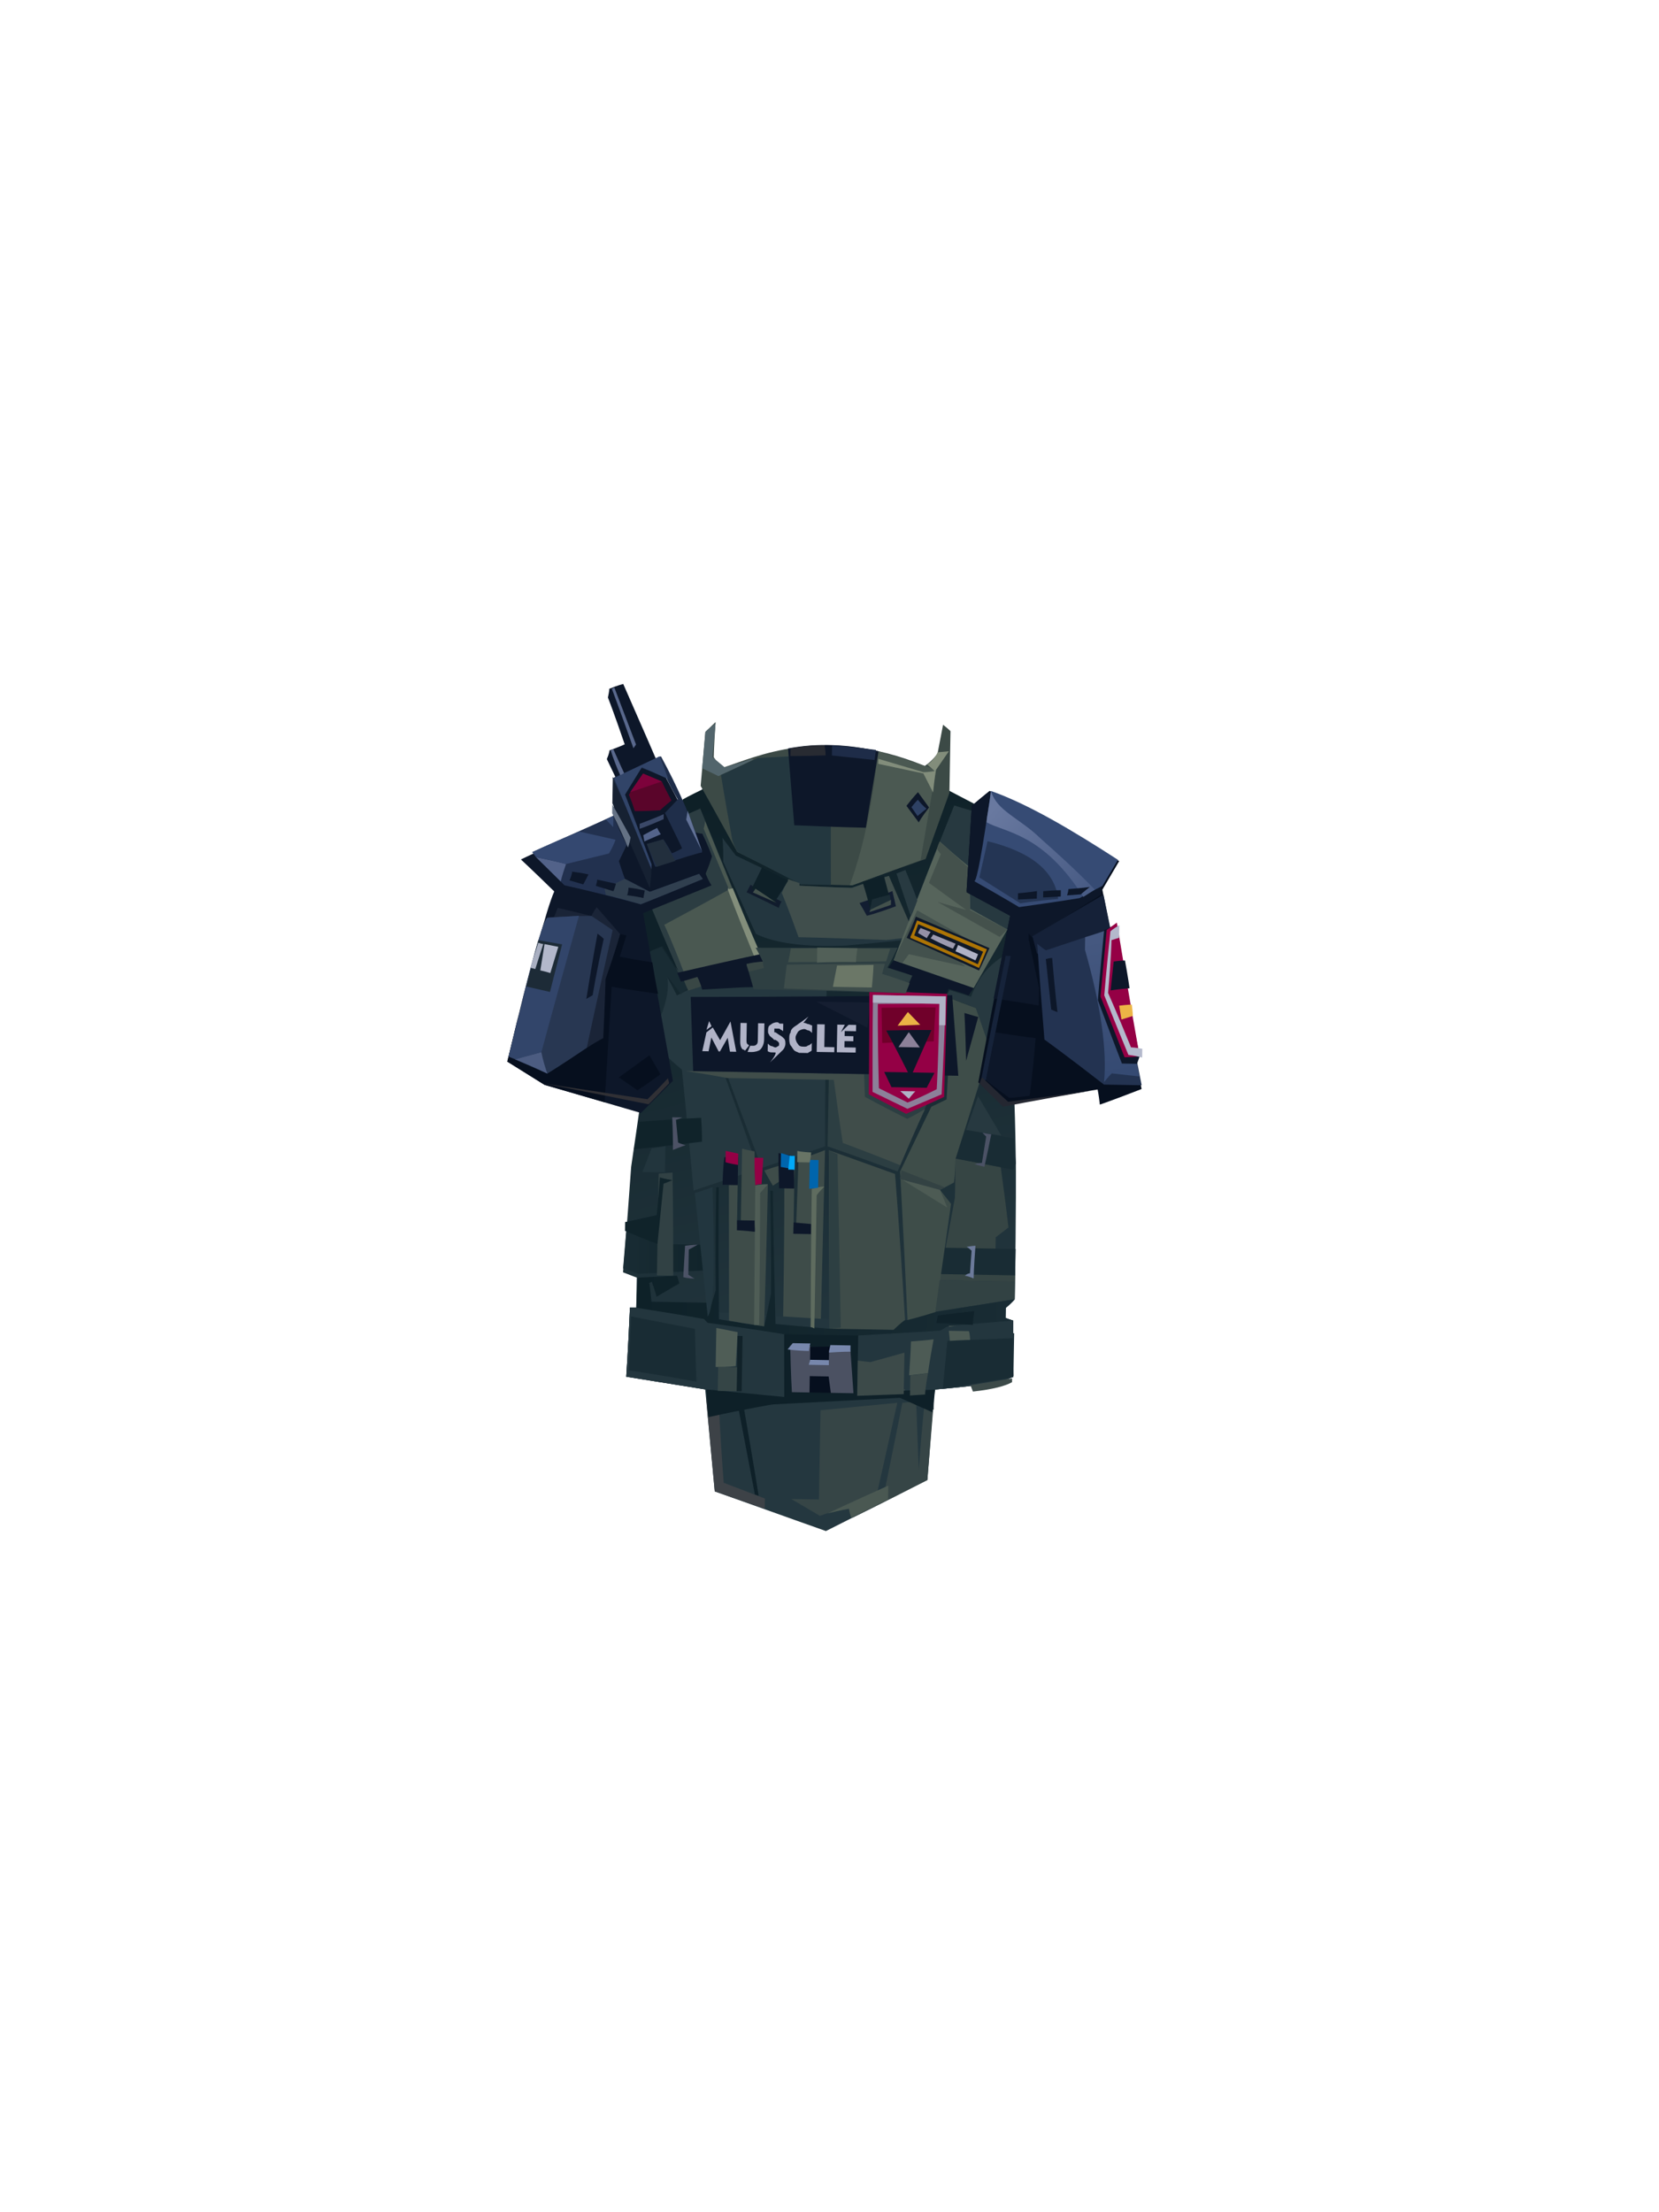<?xml version="1.0" encoding="UTF-8"?><svg width="1320px" height="1760px" viewBox="0 0 1320 1760" version="1.1" xmlns="http://www.w3.org/2000/svg" xmlns:xlink="http://www.w3.org/1999/xlink"><defs><linearGradient x1="50%" y1="0%" x2="61%" y2="81%" id="id-51578"><stop stop-color="#0D1F26" offset="0%"></stop><stop stop-color="#24373F" offset="100%"></stop></linearGradient><linearGradient x1="100%" y1="50%" x2="1%" y2="50%" id="id-51579"><stop stop-color="#10232A" offset="0%"></stop><stop stop-color="#192C34" offset="100%"></stop></linearGradient><linearGradient x1="100%" y1="55%" x2="0%" y2="54%" id="id-51580"><stop stop-color="#192C34" offset="0%"></stop><stop stop-color="#0E2128" offset="100%"></stop></linearGradient><linearGradient x1="46%" y1="5%" x2="53%" y2="95%" id="id-51581"><stop stop-color="#455880" offset="0%"></stop><stop stop-color="#354A72" offset="100%"></stop></linearGradient><linearGradient x1="3%" y1="20%" x2="94%" y2="90%" id="id-51582"><stop stop-color="#6979A0" offset="0%"></stop><stop stop-color="#495C85" offset="100%"></stop></linearGradient></defs><g transform=" translate(656,883) rotate(1) translate(-656,-883) translate(403,547)" id="id-51583"><g transform=" translate(95,28)" id="id-51584"><path d=" M 165,643 C 218,615 245,601 245,601 C 248,553 249,529 249,529 C 288,525 309,521 312,517 C 311,488 311,473 311,473 C 307,472 305,471 305,471 C 305,466 305,463 305,463 C 310,459 312,456 312,456 C 312,384 311,348 311,348 C 310,316 309,299 309,299 C 293,290 286,285 286,285 C 299,235 306,190 308,151 C 285,137 273,131 273,131 C 275,86 276,64 276,64 C 260,56 252,52 252,52 C 241,42 236,36 236,36 C 214,29 204,25 204,25 C 177,16 143,17 103,27 L 65,45 C 59,52 56,55 56,55 C 46,60 41,63 41,63 C 19,121 8,150 8,150 C 23,239 31,284 31,284 C 18,301 11,309 11,309 C 7,340 5,356 5,356 C 2,412 0,440 0,440 C 8,443 11,444 11,444 C 11,460 11,468 11,468 C 8,468 6,468 6,468 C 5,505 4,523 4,523 C 46,529 67,532 67,532 L 76,613 C 135,633 165,643 165,643 Z" fill="url(#id-51578)" id="id-51585"></path><path d=" M 249,529 C 288,525 309,521 312,517 C 311,488 311,473 311,473 C 307,472 305,471 305,471 L 259,479 C 94,471 11,468 11,468 C 8,468 6,468 6,468 C 5,505 4,523 4,523 C 46,529 67,532 67,532 C 189,530 249,529 249,529 Z" fill="#23363E" id="id-51585"></path><path d=" M 70,552 C 104,545 121,541 121,541 L 222,535 L 249,545 C 249,535 250,529 250,529 C 209,531 188,532 188,532 C 188,500 188,485 188,485 L 129,484 L 131,537 L 68,532 C 70,546 70,552 70,552 Z" fill="#0E2028" id="id-51587"></path><path d=" M 73,93 C 80,102 84,107 84,107 C 117,122 134,130 134,130 C 162,131 176,131 176,131 C 196,124 206,121 206,121 C 220,154 227,171 227,171 C 191,175 173,177 173,177 C 140,179 116,176 101,169 L 74,112 C 74,99 73,93 73,93 Z" fill="#23363F" id="id-51588"></path><path d=" M 253,5 C 253,38 253,54 253,54 C 241,89 235,107 235,107 C 197,121 177,129 177,129 C 150,129 136,128 136,128 C 102,112 85,104 85,104 C 65,69 55,52 55,52 C 57,23 58,9 58,9 C 63,4 66,1 66,1 C 65,20 65,29 65,29 C 67,32 70,35 73,37 C 97,29 151,1 233,33 C 239,29 243,23 243,23 L 247,0 C 251,3 253,5 253,5 Z" fill="#3C4A46" id="id-51589"></path><path d=" M 69,44 C 88,35 97,30 97,30 L 95,30 L 74,37 L 64,29 L 66,2 C 60,7 58,9 58,9 L 56,38 C 65,42 69,44 69,44 Z" fill="#52656C" id="id-51590"></path><path d=" M 160,129 L 136,129 C 102,112 85,104 85,104 C 82,98 81,95 81,95 C 74,60 71,43 71,43 C 90,34 100,29 100,29 L 158,25 L 160,129 Z" fill="#23373F" id="id-51591"></path><path d=" M 175,129 C 188,91 192,57 196,22 C 221,29 233,33 233,33 C 239,35 242,36 242,36 L 231,108 L 177,129 C 176,129 175,129 175,129 Z" fill="#4B5952" id="id-51592"></path><path d=" M 229,78 C 222,69 219,65 219,65 C 225,57 228,54 228,54 L 237,66 C 231,74 229,78 229,78 Z" fill="#0D1729" id="id-51593"></path><path d=" M 228,60 C 232,65 235,67 235,67 C 230,71 228,73 228,73 L 223,66 C 226,62 228,60 228,60 Z" fill="#2E4164" id="id-51594"></path><path d=" M 196,32 L 232,39 L 240,54 C 241,42 242,36 242,36 L 252,21 L 243,22 C 242,25 239,29 235,32 C 239,35 241,37 241,37 C 235,38 232,38 232,38 L 196,28 C 196,31 196,32 196,32 Z" fill="#828D7B" id="id-51595"></path><path d=" M 130,82 C 168,83 187,83 187,83 C 193,42 196,22 196,22 C 172,17 148,16 124,21 C 128,62 130,82 130,82 Z" fill="#0D1729" id="id-51596"></path><path d=" M 217,356 C 180,343 161,337 161,337 L 161,274 L 251,274 C 228,329 217,356 217,356 Z" fill="#2C3E42" id="id-51597"></path><path d=" M 154,26 C 135,27 126,27 126,27 C 126,23 126,21 126,21 C 135,19 145,18 153,18 C 154,23 154,26 154,26 Z" fill="#282B32" id="id-51598"></path><path d=" M 159,26 C 159,20 159,18 159,18 C 175,19 186,20 194,21 L 193,29 C 171,27 159,26 159,26 Z" fill="#1E2C48" id="id-51599"></path><path d=" M 159,547 L 220,540 C 210,589 205,613 205,613 C 209,612 211,611 211,611 C 220,563 224,540 224,540 C 231,539 235,539 235,539 C 237,575 238,593 238,593 C 240,556 242,537 242,537 L 249,539 L 245,601 C 206,622 186,632 186,632 C 185,625 184,622 184,622 C 168,628 160,631 160,631 L 137,618 L 159,618 C 159,571 159,547 159,547 Z" fill="#364546" id="id-51600"></path><path d=" M 166,629 C 177,626 183,625 183,625 C 184,630 185,632 185,632 C 204,622 214,617 214,617 L 214,606 C 182,621 166,629 166,629 Z" fill="#4A5852" id="id-51601"></path><path d=" M 116,626 C 116,621 116,618 116,618 C 94,610 83,606 83,606 C 79,563 78,542 78,542 L 68,540 L 76,613 C 103,622 116,626 116,626 Z" fill="#3D4247" id="id-51602"></path><path d=" M 171,530 C 155,530 146,530 146,530 C 145,506 144,494 144,494 L 171,494 C 171,518 171,530 171,530 Z" fill="#060F1E" id="id-51603"></path><path d=" M 167,531 C 179,531 185,531 185,531 C 183,508 183,496 183,496 C 171,496 165,496 165,496 C 165,504 165,508 165,508 C 156,508 151,508 151,508 C 150,498 150,494 150,494 L 134,494 C 136,519 136,531 136,531 C 143,531 148,531 151,531 C 151,522 151,518 151,518 L 166,517 L 167,531 Z" fill="#4B5162" id="id-51604"></path><path d=" M 150,492 C 149,496 149,498 149,498 C 138,497 133,497 133,497 L 136,492 C 145,492 150,492 150,492 Z" fill="#7787AC" id="id-51605"></path><path d=" M 138,348 C 152,343 159,340 159,340 L 158,482 C 138,480 128,480 128,480 C 128,402 127,363 127,363 C 121,367 118,369 118,369 C 113,361 111,357 111,357 C 122,353 130,351 135,349 C 135,388 135,407 135,407 L 137,407 L 138,348 Z" fill="#3E4C49" id="id-51604"></path><path d=" M 166,492 C 165,496 165,498 165,498 C 177,498 182,498 182,498 L 182,492 C 172,492 166,492 166,492 Z" fill="#7787AC" id="id-51607"></path><path d=" M 151,504 L 165,504 L 165,508 L 150,508 C 151,506 151,504 151,504 Z" fill="#7787AC" id="id-51608"></path><path d=" M 226,497 L 226,530 L 188,532 C 188,513 188,504 188,504 L 199,505 L 226,497 Z" fill="#3C4A49" id="id-51609"></path><path d=" M 230,487 C 242,486 248,485 248,485 C 246,503 245,512 245,512 L 229,514 C 230,496 230,487 230,487 Z" fill="#4D5B55" id="id-51610"></path><path d=" M 244,512 C 243,524 243,529 243,529 L 231,530 L 231,514 C 240,513 244,512 244,512 Z" fill="#3C4A49" id="id-51611"></path><path d=" M 256,524 C 293,517 312,514 312,514 C 312,493 312,483 312,483 L 259,486 C 257,511 256,524 256,524 Z" fill="#192C34" id="id-51612"></path><path d=" M 277,485 C 277,480 277,478 277,478 C 266,478 260,478 260,478 L 261,486 C 272,485 277,485 277,485 Z" fill="#4C5A54" id="id-51613"></path><path d=" M 278,520 L 281,525 C 297,523 307,521 312,517 L 312,514 C 289,518 278,520 278,520 Z" fill="#3C4A49" id="id-51614"></path><path d=" M 280,295 C 293,316 299,326 299,326 L 271,322 C 277,304 280,295 280,295 Z" fill="#273940" id="id-51615"></path><path d=" M 67,417 L 70,437 L 12,441 C 4,438 0,437 0,437 L 2,407 L 27,417 C 54,417 67,417 67,417 Z" fill="url(#id-51579)" id="id-51616"></path><path d=" M 312,442 C 272,442 252,442 252,442 L 263,376 L 263,345 L 299,351 C 304,383 306,399 306,399 L 296,407 L 296,429 L 312,429 C 312,438 312,442 312,442 Z" fill="#364544" id="id-51617"></path><path d=" M 29,201 C 36,213 39,219 39,219 C 49,214 54,211 54,211 C 123,212 158,212 158,212 C 158,296 159,337 159,337 C 126,349 109,355 109,355 C 89,305 79,279 79,279 C 78,279 77,279 77,279 C 97,331 106,356 106,356 C 72,368 55,374 55,374 C 48,310 44,278 44,278 C 33,269 28,264 28,264 L 23,238 C 28,224 30,211 29,201 Z" fill="#253840" id="id-51618"></path><polygon points="257 320 309 328 311 348 309 353 253 343" fill="#192C34" id="id-51619"></polygon><path d=" M 284,324 C 289,325 291,325 291,325 C 288,342 286,351 286,351 C 281,350 278,349 278,349 C 282,348 284,348 284,348 L 287,327 C 285,325 284,324 284,324 Z" fill="#4B5265" id="id-51620"></path><path d=" M 312,416 C 312,430 312,437 312,437 C 267,437 245,437 245,437 L 248,416 C 290,416 312,416 312,416 Z" fill="#192C34" id="id-51621"></path><path d=" M 273,415 C 278,414 280,414 280,414 C 279,431 279,440 279,440 C 274,438 272,438 272,438 C 274,436 276,436 276,436 L 277,418 C 275,416 273,415 273,415 Z" fill="#6C7A9A" id="id-51622"></path><path d=" M 248,477 C 238,477 233,478 233,478 C 229,475 227,474 227,474 C 222,396 219,356 219,356 C 235,321 243,304 243,304 C 251,300 255,298 255,298 C 257,245 258,218 258,218 C 271,223 278,225 278,225 C 285,246 289,257 289,257 C 272,315 263,345 263,345 C 263,358 262,364 262,364 C 255,368 251,370 251,370 L 260,381 C 252,445 248,477 248,477 Z" fill="#3E4D49" id="id-51623"></path><path d=" M 257,384 L 220,362 L 251,370 C 255,379 257,384 257,384 Z" fill="#4D5B54" id="id-51624"></path><path d=" M 220,355 L 255,368 L 251,370 L 219,362 C 220,357 220,355 220,355 Z" fill="#334243" id="id-51625"></path><path d=" M 59,484 C 59,512 60,526 60,526 C 24,520 6,518 6,518 L 7,475 C 41,481 59,484 59,484 Z" fill="#192C34" id="id-51626"></path><path d=" M 91,512 L 92,485 C 81,483 76,482 76,482 L 75,513 C 86,512 91,512 91,512 Z" fill="#4F5D56" id="id-51627"></path><path d=" M 92,487 C 95,487 96,487 96,487 C 96,517 96,532 96,532 L 92,532 C 92,502 92,487 92,487 Z" fill="#112229" id="id-51628"></path><path d=" M 77,513 L 78,532 L 92,532 L 92,513 C 82,513 77,513 77,513 Z" fill="#354546" id="id-51629"></path><g transform=" translate(4,467)" id="id-51630"><path d=" M 245,62 C 284,58 305,54 308,50 C 307,21 307,6 307,6 C 303,5 301,4 301,4 L 255,12 C 90,4 7,1 7,1 C 4,1 2,1 2,1 C 1,38 0,56 0,56 C 42,62 63,65 63,65 C 185,63 245,62 245,62 Z" fill="#23363E" id="id-51585"></path><path d=" M 66,87 C 100,79 117,76 117,76 L 218,69 L 244,80 C 245,69 245,63 245,63 C 204,65 184,66 184,66 C 184,35 184,19 184,19 L 125,18 L 126,71 L 64,66 C 65,80 66,87 66,87 Z" fill="#0E2028" id="id-51587"></path><path d=" M 167,66 C 150,66 142,66 142,66 C 140,42 139,30 139,30 L 167,29 C 167,54 167,66 167,66 Z" fill="#060F1E" id="id-51603"></path><path d=" M 163,66 C 174,66 181,66 181,66 C 179,43 178,32 178,32 C 167,32 161,32 161,32 C 161,39 161,43 161,43 C 151,43 146,43 146,43 C 146,34 146,29 146,29 L 130,29 C 131,54 132,66 132,66 C 139,66 143,66 146,66 C 146,58 146,53 146,53 L 161,53 L 163,66 Z" fill="#4B5162" id="id-51604"></path><path d=" M 146,27 C 145,31 145,33 145,33 C 134,33 128,32 128,32 L 132,27 C 141,27 146,27 146,27 Z" fill="#7787AC" id="id-51605"></path><path d=" M 162,28 C 161,32 161,34 161,34 C 172,33 178,33 178,33 L 178,28 C 167,28 162,28 162,28 Z" fill="#7787AC" id="id-51607"></path><path d=" M 146,40 L 161,40 L 161,44 L 145,44 C 146,41 146,40 146,40 Z" fill="#7787AC" id="id-51608"></path><path d=" M 221,33 L 221,66 L 184,68 C 184,50 184,40 184,40 L 194,41 L 221,33 Z" fill="#3C4A49" id="id-51609"></path><path d=" M 226,24 C 238,23 244,22 244,22 C 241,40 240,49 240,49 L 225,51 C 226,33 226,24 226,24 Z" fill="#4D5B55" id="id-51610"></path><path d=" M 240,49 C 238,61 238,66 238,66 L 226,67 L 226,51 C 235,50 240,49 240,49 Z" fill="#3C4A49" id="id-51611"></path><path d=" M 252,61 C 289,55 308,51 308,51 C 307,31 307,20 307,20 L 255,23 C 253,48 252,61 252,61 Z" fill="#192C34" id="id-51612"></path><path d=" M 273,22 C 273,18 272,15 272,15 C 262,15 256,15 256,15 L 257,23 C 268,22 273,22 273,22 Z" fill="#4C5A54" id="id-51613"></path><path d=" M 274,58 L 276,63 C 292,61 302,58 307,55 L 307,52 C 285,56 274,58 274,58 Z" fill="#3C4A49" id="id-51614"></path><path d=" M 54,17 C 55,45 56,59 56,59 C 20,53 2,51 2,51 L 3,8 C 37,14 54,17 54,17 Z" fill="#192C34" id="id-51626"></path><path d=" M 87,46 L 88,19 C 77,17 71,16 71,16 L 71,47 C 82,47 87,46 87,46 Z" fill="#4F5D56" id="id-51627"></path><path d=" M 88,22 C 91,22 92,22 92,22 C 92,51 92,66 92,66 L 88,66 C 88,37 88,22 88,22 Z" fill="#112229" id="id-51628"></path><path d=" M 73,47 L 73,66 L 88,66 L 88,47 C 78,47 73,47 73,47 Z" fill="#354546" id="id-51629"></path></g><path d=" M 312,456 L 249,467 L 252,442 L 312,442 C 312,452 312,456 312,456 Z" fill="#324243" id="id-51648"></path><path d=" M 98,546 C 107,593 111,616 111,616 C 109,615 108,615 108,615 L 94,548 C 96,547 98,546 98,546 Z" fill="#0E2028" id="id-51649"></path><path d=" M 59,417 C 54,420 52,421 52,421 C 52,434 52,441 52,441 C 55,443 57,444 57,444 C 51,444 48,443 48,443 L 49,418 C 56,417 59,417 59,417 Z" fill="#4C5366" id="id-51650"></path><path d=" M 27,442 C 35,442 40,442 40,442 C 39,387 38,360 38,360 L 27,361 C 27,415 27,442 27,442 Z" fill="#314144" id="id-51651"></path><path d=" M 27,417 L 31,369 C 36,367 38,366 38,366 C 31,365 28,364 28,364 C 27,384 26,394 26,394 C 10,398 1,400 1,400 L 1,407 C 18,414 27,417 27,417 Z" fill="#10232A" id="id-51652"></path><path d=" M 12,444 C 11,460 11,468 11,468 C 47,473 65,476 65,476 C 67,478 68,479 68,479 C 109,484 129,487 129,487 C 168,487 188,487 188,487 L 253,482 L 260,478 L 311,473 L 305,471 L 305,463 L 312,456 L 250,467 C 235,472 227,474 227,474 C 185,479 164,482 164,482 C 136,480 122,479 122,479 C 119,408 118,373 118,373 C 117,373 116,373 116,373 C 118,428 118,455 118,455 C 115,472 113,481 113,481 C 89,478 77,476 77,476 C 75,406 75,371 75,371 C 73,371 73,371 73,371 C 73,426 74,453 74,453 C 70,467 68,474 68,474 C 69,467 69,463 69,463 C 38,463 23,463 23,463 C 22,453 21,448 21,448 C 22,448 23,447 23,447 C 26,455 27,459 27,459 L 45,448 L 43,442 L 12,444 Z" fill="url(#id-51580)" id="id-51653"></path><path d=" M 302,181 L 288,255 L 277,225 L 253,216 L 256,211 L 273,216 C 279,199 289,188 302,181 Z" fill="#273940" id="id-51654"></path><path d=" M 307,151 C 284,138 273,131 273,131 C 274,90 275,69 275,69 C 263,66 257,64 257,64 C 234,124 223,155 223,155 L 292,178 L 307,151 Z" fill="#273940" id="id-51655"></path><path d=" M 85,477 C 104,480 113,481 113,481 C 114,406 114,368 114,368 C 107,368 104,369 104,369 C 103,351 103,342 103,342 C 97,341 93,340 93,340 C 93,380 93,400 93,400 C 91,400 90,400 90,400 C 90,379 90,369 90,369 L 83,369 L 85,477 Z" fill="#3E4C49" id="id-51656"></path><path d=" M 105,406 C 95,405 90,405 90,405 C 90,400 90,397 90,397 L 104,397 C 104,403 105,406 105,406 Z" fill="#0D1729" id="id-51657"></path><path d=" M 280,466 C 279,473 279,477 279,477 C 260,476 250,476 250,476 L 251,470 C 271,467 280,466 280,466 Z" fill="#10222A" id="id-51658"></path><path d=" M 109,368 C 105,368 104,369 104,369 C 103,354 103,347 103,347 L 110,347 L 109,368 Z" fill="#940045" id="id-51659"></path><path d=" M 90,369 C 82,369 78,369 78,369 C 78,354 79,347 79,347 L 90,347 C 90,361 90,369 90,369 Z" fill="#0D1729" id="id-51660"></path><path d=" M 90,353 C 83,352 80,351 80,351 C 80,345 80,342 80,342 L 90,344 C 90,350 90,353 90,353 Z" fill="#940045" id="id-51661"></path><path d=" M 135,371 C 127,371 123,371 123,371 C 122,352 122,343 122,343 L 134,345 C 135,362 135,371 135,371 Z" fill="#0D1729" id="id-51662"></path><path d=" M 124,343 C 124,350 124,354 124,354 C 131,355 135,356 135,356 L 135,346 C 128,344 124,343 124,343 Z" fill="#0065AD" id="id-51663"></path><path d=" M 131,345 L 130,356 L 135,356 L 135,345 C 132,345 131,345 131,345 Z" fill="#00AAF9" id="id-51664"></path><path d=" M 149,407 C 140,407 135,407 135,407 C 135,401 135,398 135,398 L 149,399 C 149,405 149,407 149,407 Z" fill="#0D1729" id="id-51665"></path><path d=" M 109,480 L 105,480 L 104,369 C 110,368 114,368 114,368 L 108,375 C 109,445 109,480 109,480 Z" fill="#4F5D56" id="id-51666"></path><path d=" M 150,481 C 149,407 149,371 149,371 C 155,369 159,369 159,369 C 155,373 153,376 153,376 L 153,482 C 151,481 150,481 150,481 Z" fill="#5F6C5F" id="id-51667"></path><path d=" M 154,348 L 147,348 C 147,363 147,371 147,371 L 154,370 C 154,355 154,348 154,348 Z" fill="#0065AD" id="id-51668"></path><path d=" M 216,482 C 222,476 225,474 225,474 C 219,397 215,358 215,358 L 162,340 L 165,482 C 199,482 216,482 216,482 Z" fill="#3E4C49" id="id-51669"></path><path d=" M 42,76 C 51,72 55,70 55,70 C 88,147 104,186 104,186 C 62,197 40,202 40,202 C 24,164 16,146 16,146 L 62,126 C 49,93 42,76 42,76 Z" fill="#2C3D42" id="id-51670"></path><path d=" M 104,186 L 101,186 C 85,151 78,133 78,133 L 81,133 C 97,168 104,186 104,186 Z" fill="#838E7B" id="id-51671"></path><path d=" M 169,343 L 174,481 L 165,482 L 162,340 C 166,342 169,343 169,343 Z" fill="#2D3F42" id="id-51672"></path><path d=" M 148,342 C 141,342 137,341 137,341 C 137,347 137,350 137,350 L 147,350 C 148,345 148,342 148,342 Z" fill="#687465" id="id-51673"></path><path d=" M 47,279 C 69,282 80,284 80,284 C 136,284 165,284 165,284 C 170,317 173,334 173,334 C 204,345 219,351 219,351 C 231,321 238,306 238,306 C 228,312 224,314 224,314 C 201,303 190,297 190,297 L 189,279 C 94,279 47,279 47,279 Z" fill="#404D4A" id="id-51674"></path><path d=" M 60,316 C 61,328 61,335 61,335 C 25,340 7,342 7,342 L 11,320 C 44,317 60,316 60,316 Z" fill="#10232A" id="id-51675"></path><path d=" M 45,316 C 39,316 37,316 37,316 C 38,333 38,342 38,342 C 45,339 48,338 48,338 C 44,337 42,336 42,336 L 40,318 C 43,317 45,316 45,316 Z" fill="#4C5265" id="id-51676"></path><path d=" M 32,339 C 32,353 32,360 32,360 C 20,360 14,360 14,360 L 21,341 C 29,340 32,339 32,339 Z" fill="#22353D" id="id-51677"></path><path d=" M 205,172 C 158,171 135,171 135,171 C 126,147 121,136 121,136 C 124,129 126,125 126,125 C 132,127 135,128 135,128 C 135,129 135,130 135,130 C 163,131 177,131 177,131 C 182,129 185,128 185,128 C 199,123 206,121 206,121 L 228,169 C 213,171 205,172 205,172 Z" fill="#404E4C" id="id-51678"></path><path d=" M 31,204 C 39,213 42,218 42,218 C 46,215 48,213 48,213 C 33,191 26,180 26,180 C 19,183 16,185 16,185 L 26,237 C 31,224 33,213 31,204 Z" fill="#192C34" id="id-51679"></path><path d=" M 16,147 L 40,200 L 27,180 C 19,183 16,185 16,185 L 10,150 L 16,147 Z" fill="#0F2129" id="id-51680"></path><path d=" M 44,200 C 34,175 28,163 28,163 C 62,144 79,134 79,134 C 65,102 58,86 58,86 C 59,82 59,80 59,80 L 104,186 C 64,195 44,200 44,200 Z" fill="#4A5851" id="id-51681"></path><path d=" M 109,195 C 68,208 48,215 48,215 C 45,209 44,206 44,206 L 106,188 C 108,193 109,195 109,195 Z" fill="#394745" id="id-51682"></path><path d=" M 105,185 C 102,186 100,187 100,187 C 85,152 78,134 78,134 L 82,133 C 97,168 105,185 105,185 Z" fill="#838E7B" id="id-51683"></path><path d=" M 100,211 C 73,213 59,214 59,214 C 57,207 55,204 55,204 C 46,207 42,208 42,208 L 39,201 C 83,190 105,185 105,185 C 106,189 107,191 107,191 L 94,194 C 98,205 100,211 100,211 Z" fill="#0D1729" id="id-51684"></path><path d=" M 50,220 C 52,260 53,279 53,279 C 194,279 264,279 264,279 L 258,215 C 119,219 50,220 50,220 Z" fill="#0D1729" id="id-51685"></path><path d=" M 211,188 C 208,192 207,194 207,194 C 219,198 226,200 226,200 C 222,208 221,212 221,212 C 241,218 251,221 251,221 C 254,214 255,210 255,210 C 266,213 271,215 271,215 L 275,209 C 232,195 211,188 211,188 Z" fill="#0D1729" id="id-51686"></path><path d=" M 268,229 C 275,231 279,232 279,232 L 270,267 C 269,242 268,229 268,229 Z" fill="#0D1729" id="id-51687"></path><path d=" M 246,93 C 261,106 269,112 269,112 C 271,135 271,146 271,146 L 301,162 L 275,209 L 211,188 C 234,125 246,93 246,93 Z" fill="#56645B" id="id-51688"></path><path d=" M 229,148 L 275,173 C 256,174 247,174 247,174 C 261,186 268,192 268,192 C 238,186 223,183 223,183 L 218,190 L 211,188 L 229,148 Z" fill="#43514D" id="id-51689"></path><path d=" M 244,99 C 246,102 247,103 247,103 C 241,118 238,126 238,126 C 258,140 268,147 268,147 C 252,143 245,141 245,141 L 295,168 L 301,162 L 271,147 L 269,113 L 246,93 C 244,97 244,99 244,99 Z" fill="#44514C" id="id-51690"></path><path d=" M 228,153 C 267,169 287,177 287,177 C 282,189 279,195 279,195 L 221,170 C 226,159 228,153 228,153 Z" fill="#101928" id="id-51691"></path><path d=" M 229,156 C 229,156 229,156 229,156 L 229,156 C 232,157 251,164 285,178 L 285,178 L 279,193 C 279,193 261,185 224,170 L 224,170 L 224,169 C 224,169 226,165 229,156 Z M 230,159 C 230,159 229,162 227,168 L 227,168 L 278,190 C 278,190 279,187 282,180 C 282,180 265,173 230,159 Z" fill="#AC7405" id="id-51692"></path><path d=" M 232,162 C 237,164 240,165 240,165 C 238,168 237,170 237,170 L 230,166 C 231,163 232,162 232,162 Z" fill="#9490A6" id="id-51693"></path><path d=" M 240,170 C 252,176 258,178 258,178 C 259,176 260,174 260,174 L 242,167 C 241,169 240,170 240,170 Z" fill="#9C9AAF" id="id-51694"></path><path d=" M 278,182 C 277,185 276,187 276,187 C 265,182 260,180 260,180 L 262,175 C 273,180 278,182 278,182 Z" fill="#AFB2C6" id="id-51695"></path><path d=" M 191,242 C 164,229 150,222 150,222 L 192,222 C 192,235 191,242 191,242 Z" fill="#151E31" id="id-51696"></path><g transform=" translate(192,213)" id="id-51697"><path d=" M 0,0 C 1,55 1,82 1,82 C 21,92 31,97 31,97 C 51,88 61,83 61,83 L 62,1 C 21,0 0,0 0,0 Z" fill="#940045" id="id-51698"></path><path d=" M 61,3 C 60,55 59,81 59,81 C 41,89 32,93 32,93 L 4,80 C 3,30 3,4 3,3 L 3,3 L 3,3 C 25,3 40,3 50,3 L 51,3 C 52,3 53,3 54,3 L 55,3 C 55,3 55,3 55,3 L 56,3 C 56,3 56,3 56,3 L 57,3 C 57,3 57,3 57,3 L 58,3 C 58,3 58,3 58,3 L 59,3 C 59,3 59,3 59,3 L 60,3 C 60,3 60,3 60,3 L 61,3 L 61,3 Z M 56,9 L 56,9 C 56,9 39,9 7,10 C 7,10 7,32 9,77 L 9,77 L 32,88 C 32,88 40,85 55,77 C 55,77 56,54 56,9 L 56,9 Z" fill="#8C8099" id="id-51692"></path><path d=" M 13,64 C 39,64 53,64 53,64 C 49,72 47,76 47,76 L 19,76 C 15,68 13,64 13,64 Z" fill="#0D1729" id="id-51700"></path><path d=" M 53,12 C 52,30 52,39 52,39 C 25,40 11,41 11,41 L 10,13 C 39,12 53,12 53,12 Z" fill="#70002A" id="id-51701"></path><path d=" M 31,16 C 38,23 41,26 41,26 L 23,27 C 28,20 31,16 31,16 Z" fill="#EAB345" id="id-51702"></path><path d=" M 14,31 C 38,30 50,30 50,30 L 34,68 C 21,43 14,31 14,31 Z" fill="#0D1729" id="id-51703"></path><path d=" M 41,44 C 30,44 24,44 24,44 L 32,32 C 38,40 41,44 41,44 Z" fill="#8C8099" id="id-51704"></path><path d=" M 38,79 C 30,79 26,79 26,79 L 33,85 C 36,81 38,79 38,79 Z" fill="#B0B3C6" id="id-51705"></path><polygon points="61 26 56 26 56 9 3 9 3 3 61 3" fill="#B0B3C6" id="id-51706"></polygon></g><path d=" M 70,371 C 73,432 73,467 68,474 L 56,376 C 65,373 70,371 70,371 Z" fill="#22363F" id="id-51707"></path><path d=" M 101,180 C 176,179 214,178 214,178 C 209,189 206,194 206,194 C 220,198 226,200 226,200 C 222,209 221,214 221,214 C 140,213 100,213 100,213 C 96,200 94,193 94,193 L 107,191 C 103,183 101,180 101,180 Z" fill="#2E3F42" id="id-51708"></path><path d=" M 107,191 C 107,194 108,196 108,196 L 96,199 L 94,193 C 102,191 107,191 107,191 Z" fill="#394745" id="id-51709"></path><path d=" M 129,180 C 128,187 127,191 127,191 C 179,190 205,189 205,189 L 208,179 C 155,179 129,180 129,180 Z" fill="#41504B" id="id-51710"></path><path d=" M 182,179 C 181,186 181,190 181,190 C 160,190 150,191 150,191 L 150,179 C 171,179 182,179 182,179 Z" fill="#526058" id="id-51711"></path><path d=" M 126,193 L 124,212 C 188,213 221,214 221,214 C 223,209 224,206 224,206 C 209,201 202,199 202,199 L 204,191 C 152,192 126,193 126,193 Z" fill="#3E4D4B" id="id-51712"></path><path d=" M 163,210 C 184,210 194,210 194,210 C 195,198 195,192 195,192 L 166,193 C 164,204 163,210 163,210 Z" fill="#6B7767" id="id-51713"></path><path d=" M 121,143 C 119,146 119,148 119,148 C 102,140 93,136 93,136 L 96,130 C 113,139 121,143 121,143 Z" fill="#111C2D" id="id-51714"></path><path d=" M 126,126 C 119,138 115,144 115,144 C 103,137 97,133 97,133 L 105,116 C 119,123 126,126 126,126 Z" fill="#0E2028" id="id-51715"></path><path d=" M 189,153 C 185,146 183,143 183,143 C 200,137 209,133 209,133 L 212,145 C 197,151 189,153 189,153 Z" fill="#121D31" id="id-51716"></path><path d=" M 192,149 C 188,134 185,126 185,126 C 196,123 202,121 202,121 L 208,142 C 197,146 192,149 192,149 Z" fill="#0E2028" id="id-51717"></path><path d=" M 219,116 C 226,132 229,140 229,140 C 226,149 224,153 224,153 L 212,119 C 217,117 219,116 219,116 Z" fill="#283A41" id="id-51718"></path><path d=" M 100,133 C 99,135 98,136 98,136 L 117,144 C 105,136 100,133 100,133 Z" fill="#43514C" id="id-51719"></path><path d=" M 207,136 C 208,141 208,143 208,143 C 197,148 191,150 191,150 L 193,140 C 202,137 207,136 207,136 Z" fill="#1B2D35" id="id-51720"></path><path d=" M 208,144 C 208,141 208,140 208,140 L 192,148 L 191,150 C 203,146 208,144 208,144 Z" fill="#43514C" id="id-51721"></path></g><g transform=" translate(363,80)" id="id-51722"><path d=" M 142,235 C 120,244 109,248 109,248 C 108,240 107,236 107,236 C 57,245 32,250 32,250 C 19,238 12,232 12,232 C 27,143 35,99 35,99 C 12,87 0,80 0,80 C 2,35 3,12 3,12 C 12,4 17,0 17,0 C 87,36 121,54 121,54 L 108,77 C 131,182 142,235 142,235 Z" fill="#060F1E" id="id-51723"></path><path d=" M 57,196 C 55,227 53,242 53,242 L 37,244 C 24,235 18,230 18,230 L 25,192 C 46,195 57,196 57,196 Z" fill="#0D1729" id="id-51724"></path><path d=" M 59,170 C 59,161 59,156 59,156 C 53,130 50,117 50,117 C 50,115 50,113 50,113 C 52,115 53,116 53,116 L 107,81 L 107,74 L 17,0 L 3,12 L 0,81 C 23,93 35,99 35,99 L 23,165 C 47,168 59,170 59,170 Z" fill="#0D1729" id="id-51725"></path><polygon points="109 81 115 108 57 129 53 115" fill="#152138" id="id-51726"></polygon><path d=" M 142,232 C 122,232 112,232 112,232 C 80,208 64,197 64,197 C 59,146 57,121 57,121 C 62,125 64,126 64,126 L 115,108 C 133,190 142,232 142,232 Z" fill="#233351" id="id-51727"></path><path d=" M 112,230 C 116,225 118,223 118,223 L 140,225 C 123,147 115,108 115,108 C 102,113 95,115 95,115 L 95,125 C 109,171 114,206 112,230 Z" fill="url(#id-51581)" id="id-51728"></path><path d=" M 118,105 C 113,108 110,109 110,109 C 107,146 106,165 106,165 C 119,198 126,215 126,215 C 134,215 138,215 138,215 L 140,209 C 125,140 118,105 118,105 Z" fill="#0D1729" id="id-51729"></path><path d=" M 140,209 C 132,210 128,210 128,210 C 115,178 108,162 108,162 L 112,109 L 120,103 C 133,174 140,209 140,209 Z" fill="#950045" id="id-51730"></path><path d=" M 122,105 C 117,108 115,110 115,110 C 112,144 111,161 111,161 C 124,192 131,208 131,208 C 139,209 142,210 142,210 C 142,205 142,203 142,203 C 136,202 133,202 133,202 C 121,174 114,159 114,159 C 116,131 116,117 116,117 L 122,115 C 122,109 122,105 122,105 Z" fill="#B4B9CC" id="id-51731"></path><path d=" M 127,133 C 130,148 131,155 131,155 C 121,156 116,157 116,157 L 118,134 C 124,133 127,133 127,133 Z" fill="#0D1729" id="id-51732"></path><path d=" M 133,168 C 134,174 134,177 134,177 C 128,179 125,180 125,180 L 123,169 C 130,168 133,168 133,168 Z" fill="#ECB546" id="id-51733"></path><path d=" M 69,132 C 72,161 74,175 74,175 C 71,174 69,173 69,173 L 64,133 C 67,132 69,132 69,132 Z" fill="#0D1729" id="id-51734"></path><path d=" M 6,72 C 30,85 42,92 42,92 C 74,87 90,84 90,84 C 102,77 108,74 108,74 L 120,53 C 83,30 48,10 18,0 C 12,48 8,72 6,72 Z" fill="#364B74" id="id-51735"></path><path d=" M 15,25 C 30,33 60,33 93,83 C 99,79 102,77 102,77 C 87,62 72,49 58,37 C 41,21 23,16 18,0 C 17,12 15,20 15,25 Z" fill="url(#id-51582)" id="id-51736"></path><path d=" M 16,40 C 51,48 70,63 73,85 C 53,87 43,89 43,89 L 10,69 C 14,50 16,40 16,40 Z" fill="#243554" id="id-51737"></path><path d=" M 41,81 C 51,80 56,79 56,79 C 56,83 56,85 56,85 L 41,86 C 41,82 41,81 41,81 Z" fill="#0D1729" id="id-51738"></path><path d=" M 61,79 C 70,78 75,78 75,78 C 75,81 75,83 75,83 L 61,84 C 61,80 61,79 61,79 Z" fill="#0D1729" id="id-51739"></path><path d=" M 81,77 C 92,76 98,75 98,75 C 93,79 91,81 91,81 L 80,82 C 81,79 81,77 81,77 Z" fill="#0D1729" id="id-51740"></path><path d=" M 32,131 C 35,131 36,131 36,131 C 24,197 18,230 18,230 L 14,231 C 26,164 32,131 32,131 Z" fill="#16233A" id="id-51741"></path><path d=" M 15,228 C 29,241 36,247 36,247 L 102,237 C 55,246 32,251 32,251 L 13,233 C 14,229 15,228 15,228 Z" fill="#242731" id="id-51742"></path></g><g transform=" translate(0,0)" id="id-51743"><path d=" M 132,315 C 115,333 107,341 107,341 C 56,327 30,320 30,320 C 10,308 0,302 0,302 C 18,226 29,180 35,166 C 17,149 8,141 8,141 C 57,117 81,105 81,105 C 82,84 82,74 82,74 C 77,64 75,60 75,60 C 77,55 77,53 77,53 C 85,50 89,48 89,48 C 80,23 75,11 75,11 C 76,6 76,4 76,4 C 83,1 87,0 87,0 C 105,39 114,59 114,59 C 135,97 146,117 146,117 C 150,118 152,118 152,118 C 158,130 160,136 160,136 C 157,146 155,150 155,150 C 158,156 160,159 160,159 L 106,182 C 123,270 132,315 132,315 Z" fill="#0D1729" id="id-51744"></path><path d=" M 114,221 C 117,238 119,246 119,246 C 94,243 82,241 82,241 L 78,333 L 30,320 C 10,308 0,302 0,302 C 15,234 25,196 30,187 C 72,196 93,200 93,200 L 88,217 C 105,220 114,221 114,221 Z" fill="#060F1E" id="id-51745"></path><path d=" M 63,290 C 72,284 76,282 76,282 C 77,250 77,235 77,235 C 85,211 88,199 88,199 L 69,178 C 66,182 65,185 65,185 L 38,179 L 35,187 C 54,256 63,290 63,290 Z" fill="#1A2437" id="id-51746"></path><path d=" M 65,185 C 76,192 82,196 82,196 C 69,259 63,290 63,290 C 43,304 32,311 32,311 L 1,298 C 17,224 27,187 30,187 C 52,185 64,185 65,185 L 65,185 L 65,185 Z M 25,199 C 24,202 18,226 7,270 L 7,270 L 31,277 L 31,277 L 31,277 C 31,276 37,253 49,206 L 49,206 L 49,206 C 48,206 40,204 25,199 Z" fill="#283752" id="id-51692"></path><path d=" M 32,311 C 28,300 27,294 27,294 L 6,300 C 24,307 32,311 32,311 Z" fill="#4C5C81" id="id-51748"></path><path d=" M 70,199 C 73,201 75,203 75,203 C 69,233 67,248 67,248 L 62,251 C 67,216 70,199 70,199 Z" fill="#0D1729" id="id-51749"></path><path d=" M 27,294 C 13,298 7,300 7,300 L 1,298 C 17,227 26,190 30,187 L 55,185 C 36,258 27,294 27,294 Z" fill="#32456A" id="id-51750"></path><path d=" M 23,205 C 23,205 42,208 42,208 C 36,233 33,246 33,246 L 14,242 C 20,217 23,205 23,205 Z" fill="#1D2B37" id="id-51751"></path><path d=" M 23,207 C 26,208 27,208 27,208 C 23,221 21,228 21,228 L 17,227 C 21,214 23,207 23,207 Z" fill="#A9AFC1" id="id-51752"></path><path d=" M 25,229 C 30,230 33,231 33,231 C 37,217 39,210 39,210 L 28,208 C 26,222 25,229 25,229 Z" fill="#B3B8CB" id="id-51753"></path><path d=" M 113,295 C 119,305 122,310 122,310 C 110,319 104,323 104,323 L 89,313 C 105,301 113,295 113,295 Z" fill="#060F1E" id="id-51754"></path><path d=" M 128,313 C 129,316 129,317 129,317 C 118,329 113,334 113,334 C 58,324 30,319 30,319 L 112,330 C 123,319 128,313 128,313 Z" fill="#303035" id="id-51755"></path><path d=" M 150,150 C 152,153 153,154 153,154 C 121,168 104,175 104,175 C 64,165 43,161 43,161 L 17,135 C 60,115 81,105 81,105 C 88,121 92,128 92,128 C 88,137 86,141 86,141 C 89,150 91,155 91,155 L 111,165 C 137,155 150,150 150,150 Z" fill="#22314F" id="id-51756"></path><path d=" M 111,165 L 150,150 L 153,154 C 121,168 104,175 104,175 C 86,170 76,168 76,168 L 75,163 L 91,155 L 111,165 Z" fill="#303F4F" id="id-51757"></path><path d=" M 49,150 C 58,151 62,152 62,152 C 59,158 58,160 58,160 L 47,157 C 49,152 49,150 49,150 Z" fill="#0D1729" id="id-51758"></path><path d=" M 69,156 C 79,158 84,159 84,159 C 83,163 82,165 82,165 L 68,161 C 69,158 69,156 69,156 Z" fill="#0D1729" id="id-51759"></path><path d=" M 94,162 C 94,166 93,168 93,168 C 102,169 106,170 106,170 L 107,164 C 98,162 94,162 94,162 Z" fill="#0D1729" id="id-51760"></path><path d=" M 44,144 C 41,153 40,158 40,158 L 20,139 C 36,142 44,144 44,144 Z" fill="#526289" id="id-51761"></path><path d=" M 44,144 C 67,138 78,135 78,135 C 82,128 83,124 83,124 L 54,118 C 29,129 17,135 17,135 L 20,139 C 36,142 44,144 44,144 Z" fill="#344870" id="id-51762"></path><path d=" M 81,114 C 81,108 81,105 81,105 L 75,108 L 81,114 Z" fill="#344870" id="id-51763"></path><path d=" M 111,162 C 112,152 112,147 112,147 C 91,98 80,74 80,74 L 80,95 C 101,140 111,162 111,162 Z" fill="#162132" id="id-51764"></path><path d=" M 95,122 C 94,128 93,130 93,130 C 85,112 80,103 80,103 L 80,96 C 90,113 95,122 95,122 Z" fill="#647184" id="id-51765"></path><path d=" M 118,57 C 131,80 143,105 152,132 C 152,132 152,132 152,133 L 152,133 C 150,133 138,137 115,145 C 114,143 112,137 108,127 C 108,127 112,126 121,123 C 121,123 124,127 128,134 C 128,134 131,133 136,130 C 136,130 136,130 136,130 L 136,130 C 136,129 131,120 122,102 L 122,102 L 132,91 C 132,91 128,85 122,73 C 122,73 122,73 122,73 L 122,73 C 121,73 121,73 121,73 L 121,73 C 119,72 113,70 101,66 C 101,66 97,73 88,87 C 88,87 94,102 106,131 C 101,119 92,100 80,75 L 80,75 Z" fill="#1F2E4A" id="id-51692"></path><path d=" M 127,92 C 121,97 118,100 118,100 C 105,101 98,101 98,101 C 95,92 93,88 93,88 C 100,77 104,71 104,71 L 119,77 C 124,87 127,92 127,92 Z" fill="#5A052A" id="id-51767"></path><path d=" M 119,77 L 94,86 L 104,71 C 114,75 119,77 119,77 Z" fill="#7D023B" id="id-51768"></path><path d=" M 121,103 C 121,106 121,107 121,107 C 108,113 102,115 102,115 L 102,111 C 115,106 121,103 121,103 Z" fill="#3A4868" id="id-51769"></path><path d=" M 116,114 C 118,118 119,119 119,119 C 110,123 106,125 106,125 L 105,120 C 112,116 116,114 116,114 Z" fill="#53638A" id="id-51770"></path><path d=" M 98,48 C 98,48 96,51 96,51 C 84,19 78,4 78,4 L 80,3 C 92,33 98,48 98,48 Z" fill="#59688C" id="id-51771"></path><path d=" M 89,71 L 86,73 C 80,60 78,53 78,53 L 80,52 C 86,65 89,71 89,71 Z" fill="#59688C" id="id-51772"></path><polygon points="131 140 116 145 108 127 121 123" fill="#222F3D" id="id-51773"></polygon><path d=" M 140,100 L 139,107 L 152,132 C 144,111 140,100 140,100 Z" fill="#627297" id="id-51774"></path><path d=" M 117,57 C 122,69 124,75 124,75 C 110,69 103,66 103,66 C 94,81 90,88 90,88 C 105,125 112,143 112,143 C 112,146 112,147 112,147 L 81,75 C 105,63 117,57 117,57 Z" fill="#314468" id="id-51775"></path></g><path d=" M 162,271 L 160,267 L 160,267 L 158,274 M 158,276 L 155,291 L 160,291 L 162,280 L 168,291 L 169,291 L 175,280 L 177,291 L 182,291 L 177,267 L 177,267 L 169,282 L 163,272 M 192,286 C 192,285 191,285 191,285 C 190,284 190,283 190,281 L 190,268 L 185,268 L 185,281 C 185,284 185,287 187,289 C 188,289 189,290 189,290 M 191,291 C 192,291 193,291 194,291 C 197,291 200,290 201,289 C 203,287 204,284 204,281 L 204,268 L 199,268 L 199,281 C 199,283 199,284 198,285 C 197,286 196,286 195,286 C 194,286 193,286 193,286 M 213,291 C 214,291 213,294 209,299 C 215,293 218,290 219,289 C 220,288 221,286 221,284 C 221,283 221,281 220,280 C 219,279 218,278 216,277 L 213,275 C 213,275 212,275 212,275 C 212,274 212,274 212,273 C 212,273 212,272 212,272 C 213,272 213,272 214,272 C 215,272 215,272 216,272 C 217,273 218,273 219,274 L 219,268 C 218,268 217,268 216,268 C 215,267 215,267 214,267 C 212,267 210,268 209,269 C 207,270 207,272 207,274 C 207,275 207,276 208,277 C 208,278 210,279 211,280 L 212,281 C 213,281 213,281 213,281 C 215,282 216,283 216,284 C 216,285 216,286 215,286 C 215,286 214,287 213,287 C 212,287 211,286 210,286 C 209,286 208,285 207,284 L 207,290 C 208,291 210,291 210,291 C 211,291 212,291 213,291 Z M 235,291 C 237,291 238,291 239,291 C 240,290 241,290 242,289 L 242,283 C 241,284 240,285 239,285 C 238,286 237,286 236,286 C 234,286 232,286 231,284 C 230,283 229,281 229,279 C 229,277 230,276 231,274 C 232,273 234,272 236,272 C 237,272 238,273 239,273 C 240,273 241,274 242,275 L 242,269 C 241,269 240,268 239,268 C 238,268 237,267 235,267 C 235,267 236,266 239,262 C 234,266 231,268 231,268 C 230,269 228,270 227,271 C 226,272 225,273 225,275 C 224,276 224,278 224,279 C 224,281 224,283 225,285 C 226,286 227,288 228,289 C 229,290 230,290 232,291 C 233,291 234,291 235,291 Z M 260,290 L 260,286 L 252,286 L 252,268 L 246,268 L 246,290 L 260,290 Z M 277,290 L 277,286 L 268,286 L 268,281 L 275,281 L 275,277 L 268,277 L 268,273 L 277,273 L 277,268 L 271,268 L 265,274 L 268,268 L 262,268 L 262,290 L 277,290 Z" fill="#B0B3C7" id="id-51776" fill-rule="nonzero"></path></g></svg>